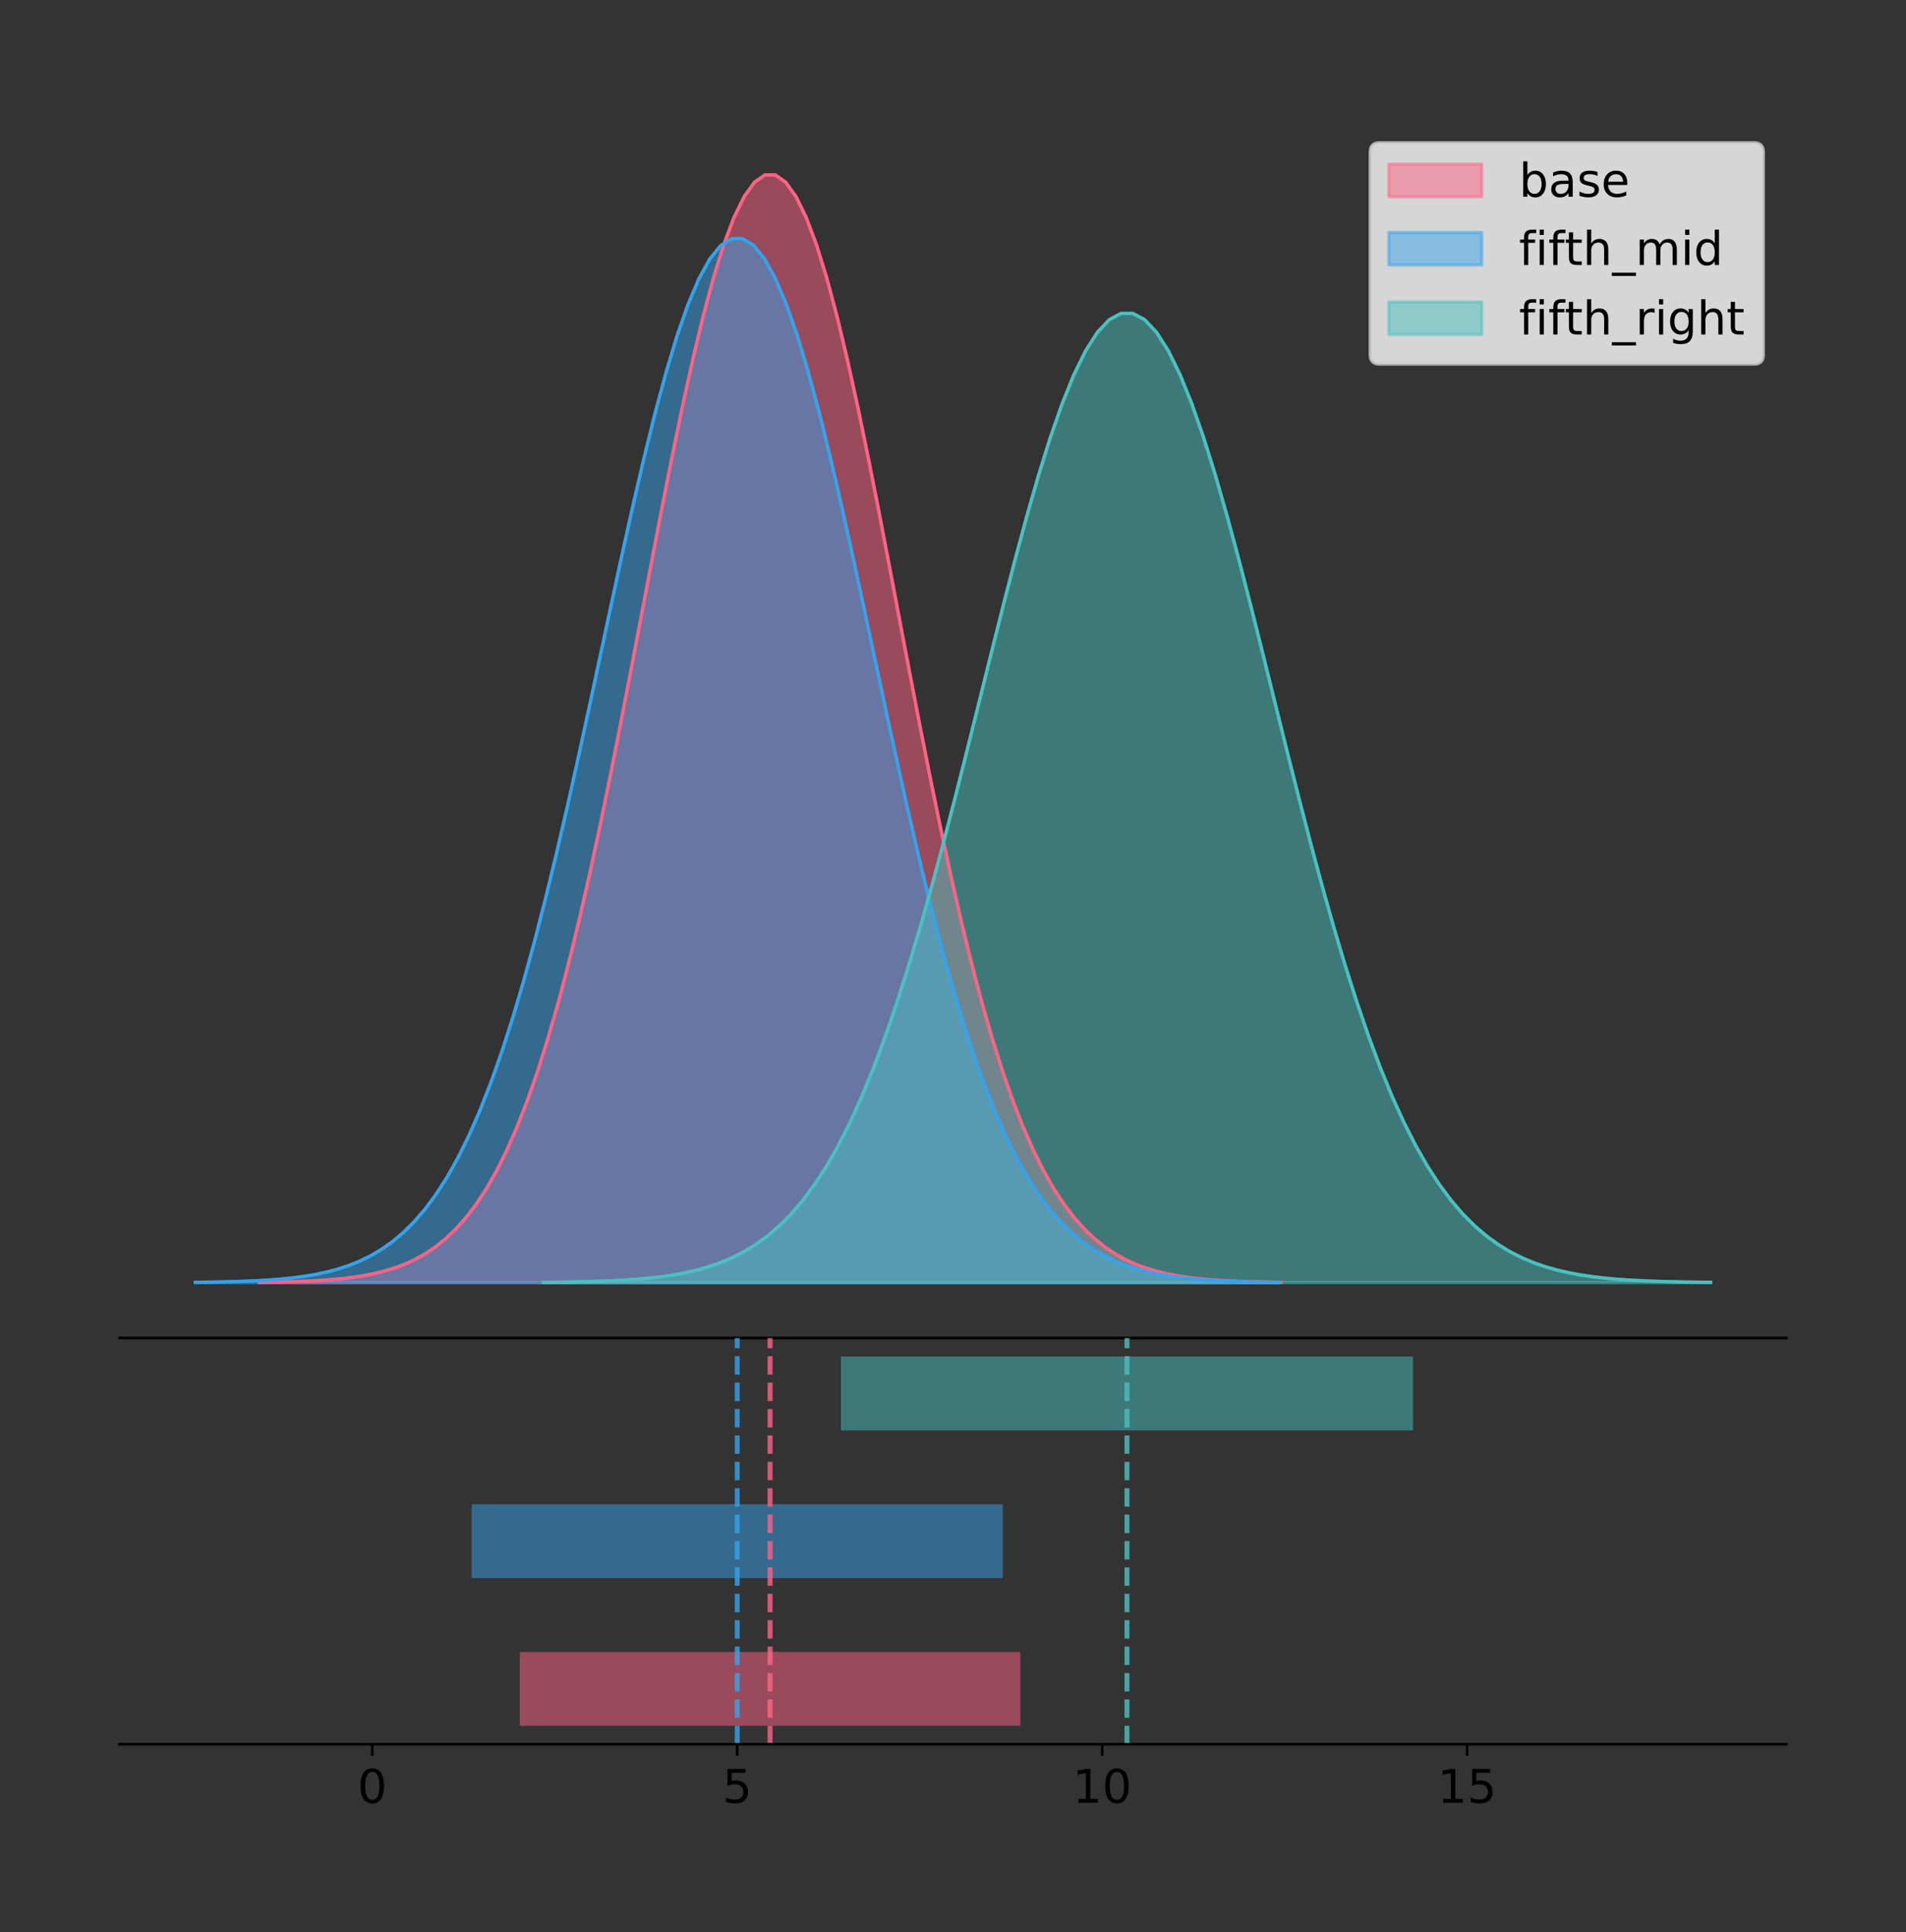 <?xml version="1.0" encoding="utf-8" standalone="no"?>
<!DOCTYPE svg PUBLIC "-//W3C//DTD SVG 1.1//EN"
  "http://www.w3.org/Graphics/SVG/1.1/DTD/svg11.dtd">
<!-- Created with matplotlib (https://matplotlib.org/) -->
<svg height="581.789pt" version="1.1" viewBox="0 0 574.2 581.789" width="574.2pt" xmlns="http://www.w3.org/2000/svg" xmlns:xlink="http://www.w3.org/1999/xlink">
 <rect x="0" y="0" width="574.2" height="581.789" fill="#333333" stroke="none"/>
 <defs>
  <style type="text/css">
*{stroke-linecap:butt;stroke-linejoin:round;}
  </style>
 </defs>
 <g id="figure_1">
  <g id="patch_1">
   <path d="M 0 581.789 
L 574.2 581.789 
L 574.2 0 
L 0 0 
z
" style="fill:none;"/>
  </g>
  <g id="axes_1">
   <g id="patch_2">
    <path d="M 36 402.93 
L 538.2 402.93 
L 538.2 36 
L 36 36 
z
" style="fill:none;"/>
   </g>
   <g id="PolyCollection_1">
    <defs>
     <path d="M 78.115 -195.538 
L 78.115 -195.65 
L 81.224 -195.692 
L 84.333 -195.749 
L 87.441 -195.825 
L 90.55 -195.925 
L 93.658 -196.058 
L 96.767 -196.23 
L 99.876 -196.455 
L 102.984 -196.744 
L 106.093 -197.115 
L 109.201 -197.585 
L 112.31 -198.179 
L 115.419 -198.923 
L 118.527 -199.848 
L 121.636 -200.99 
L 124.744 -202.39 
L 127.853 -204.093 
L 130.962 -206.151 
L 134.07 -208.617 
L 137.179 -211.552 
L 140.287 -215.017 
L 143.396 -219.078 
L 146.505 -223.801 
L 149.613 -229.25 
L 152.722 -235.488 
L 155.83 -242.572 
L 158.939 -250.552 
L 162.048 -259.468 
L 165.156 -269.344 
L 168.265 -280.192 
L 171.373 -292.002 
L 174.482 -304.744 
L 177.591 -318.365 
L 180.699 -332.786 
L 183.808 -347.901 
L 186.916 -363.58 
L 190.025 -379.667 
L 193.134 -395.98 
L 196.242 -412.318 
L 199.351 -428.462 
L 202.459 -444.18 
L 205.568 -459.23 
L 208.676 -473.372 
L 211.785 -486.366 
L 214.894 -497.987 
L 218.002 -508.025 
L 221.111 -516.294 
L 224.219 -522.64 
L 227.328 -526.94 
L 230.437 -529.111 
L 233.545 -529.111 
L 236.654 -526.94 
L 239.762 -522.64 
L 242.871 -516.294 
L 245.98 -508.025 
L 249.088 -497.987 
L 252.197 -486.366 
L 255.305 -473.372 
L 258.414 -459.23 
L 261.523 -444.18 
L 264.631 -428.462 
L 267.74 -412.318 
L 270.848 -395.98 
L 273.957 -379.667 
L 277.066 -363.58 
L 280.174 -347.901 
L 283.283 -332.786 
L 286.391 -318.365 
L 289.5 -304.744 
L 292.609 -292.002 
L 295.717 -280.192 
L 298.826 -269.344 
L 301.934 -259.468 
L 305.043 -250.552 
L 308.152 -242.572 
L 311.26 -235.488 
L 314.369 -229.25 
L 317.477 -223.801 
L 320.586 -219.078 
L 323.694 -215.017 
L 326.803 -211.552 
L 329.912 -208.617 
L 333.02 -206.151 
L 336.129 -204.093 
L 339.237 -202.39 
L 342.346 -200.99 
L 345.455 -199.848 
L 348.563 -198.923 
L 351.672 -198.179 
L 354.78 -197.585 
L 357.889 -197.115 
L 360.998 -196.744 
L 364.106 -196.455 
L 367.215 -196.23 
L 370.323 -196.058 
L 373.432 -195.925 
L 376.541 -195.825 
L 379.649 -195.749 
L 382.758 -195.692 
L 385.866 -195.65 
L 385.866 -195.538 
L 385.866 -195.538 
L 382.758 -195.538 
L 379.649 -195.538 
L 376.541 -195.538 
L 373.432 -195.538 
L 370.323 -195.538 
L 367.215 -195.538 
L 364.106 -195.538 
L 360.998 -195.538 
L 357.889 -195.538 
L 354.78 -195.538 
L 351.672 -195.538 
L 348.563 -195.538 
L 345.455 -195.538 
L 342.346 -195.538 
L 339.237 -195.538 
L 336.129 -195.538 
L 333.02 -195.538 
L 329.912 -195.538 
L 326.803 -195.538 
L 323.694 -195.538 
L 320.586 -195.538 
L 317.477 -195.538 
L 314.369 -195.538 
L 311.26 -195.538 
L 308.152 -195.538 
L 305.043 -195.538 
L 301.934 -195.538 
L 298.826 -195.538 
L 295.717 -195.538 
L 292.609 -195.538 
L 289.5 -195.538 
L 286.391 -195.538 
L 283.283 -195.538 
L 280.174 -195.538 
L 277.066 -195.538 
L 273.957 -195.538 
L 270.848 -195.538 
L 267.74 -195.538 
L 264.631 -195.538 
L 261.523 -195.538 
L 258.414 -195.538 
L 255.305 -195.538 
L 252.197 -195.538 
L 249.088 -195.538 
L 245.98 -195.538 
L 242.871 -195.538 
L 239.762 -195.538 
L 236.654 -195.538 
L 233.545 -195.538 
L 230.437 -195.538 
L 227.328 -195.538 
L 224.219 -195.538 
L 221.111 -195.538 
L 218.002 -195.538 
L 214.894 -195.538 
L 211.785 -195.538 
L 208.676 -195.538 
L 205.568 -195.538 
L 202.459 -195.538 
L 199.351 -195.538 
L 196.242 -195.538 
L 193.134 -195.538 
L 190.025 -195.538 
L 186.916 -195.538 
L 183.808 -195.538 
L 180.699 -195.538 
L 177.591 -195.538 
L 174.482 -195.538 
L 171.373 -195.538 
L 168.265 -195.538 
L 165.156 -195.538 
L 162.048 -195.538 
L 158.939 -195.538 
L 155.83 -195.538 
L 152.722 -195.538 
L 149.613 -195.538 
L 146.505 -195.538 
L 143.396 -195.538 
L 140.287 -195.538 
L 137.179 -195.538 
L 134.07 -195.538 
L 130.962 -195.538 
L 127.853 -195.538 
L 124.744 -195.538 
L 121.636 -195.538 
L 118.527 -195.538 
L 115.419 -195.538 
L 112.31 -195.538 
L 109.201 -195.538 
L 106.093 -195.538 
L 102.984 -195.538 
L 99.876 -195.538 
L 96.767 -195.538 
L 93.658 -195.538 
L 90.55 -195.538 
L 87.441 -195.538 
L 84.333 -195.538 
L 81.224 -195.538 
L 78.115 -195.538 
z
" id="mdc4e6d0e5c" style="stroke:#ff6384;stroke-opacity:0.5;"/>
    </defs>
    <g clip-path="url(#p36a04dc9bb)">
     <use style="fill:#ff6384;fill-opacity:0.5;stroke:#ff6384;stroke-opacity:0.5;" x="0" xlink:href="#mdc4e6d0e5c" y="581.789"/>
    </g>
   </g>
   <g id="PolyCollection_2">
    <defs>
     <path d="M 58.827 -195.538 
L 58.827 -195.644 
L 62.126 -195.683 
L 65.424 -195.737 
L 68.722 -195.808 
L 72.021 -195.903 
L 75.319 -196.028 
L 78.617 -196.191 
L 81.916 -196.402 
L 85.214 -196.675 
L 88.513 -197.024 
L 91.811 -197.467 
L 95.109 -198.027 
L 98.408 -198.728 
L 101.706 -199.6 
L 105.004 -200.676 
L 108.303 -201.996 
L 111.601 -203.601 
L 114.899 -205.54 
L 118.198 -207.865 
L 121.496 -210.63 
L 124.795 -213.896 
L 128.093 -217.724 
L 131.391 -222.175 
L 134.69 -227.31 
L 137.988 -233.189 
L 141.286 -239.866 
L 144.585 -247.387 
L 147.883 -255.79 
L 151.181 -265.098 
L 154.48 -275.321 
L 157.778 -286.452 
L 161.077 -298.461 
L 164.375 -311.298 
L 167.673 -324.889 
L 170.972 -339.135 
L 174.27 -353.912 
L 177.568 -369.073 
L 180.867 -384.448 
L 184.165 -399.846 
L 187.464 -415.061 
L 190.762 -429.874 
L 194.06 -444.059 
L 197.359 -457.387 
L 200.657 -469.633 
L 203.955 -480.585 
L 207.254 -490.046 
L 210.552 -497.84 
L 213.85 -503.82 
L 217.149 -507.873 
L 220.447 -509.919 
L 223.746 -509.919 
L 227.044 -507.873 
L 230.342 -503.82 
L 233.641 -497.84 
L 236.939 -490.046 
L 240.237 -480.585 
L 243.536 -469.633 
L 246.834 -457.387 
L 250.132 -444.059 
L 253.431 -429.874 
L 256.729 -415.061 
L 260.028 -399.846 
L 263.326 -384.448 
L 266.624 -369.073 
L 269.923 -353.912 
L 273.221 -339.135 
L 276.519 -324.889 
L 279.818 -311.298 
L 283.116 -298.461 
L 286.414 -286.452 
L 289.713 -275.321 
L 293.011 -265.098 
L 296.31 -255.79 
L 299.608 -247.387 
L 302.906 -239.866 
L 306.205 -233.189 
L 309.503 -227.31 
L 312.801 -222.175 
L 316.1 -217.724 
L 319.398 -213.896 
L 322.696 -210.63 
L 325.995 -207.865 
L 329.293 -205.54 
L 332.592 -203.601 
L 335.89 -201.996 
L 339.188 -200.676 
L 342.487 -199.6 
L 345.785 -198.728 
L 349.083 -198.027 
L 352.382 -197.467 
L 355.68 -197.024 
L 358.978 -196.675 
L 362.277 -196.402 
L 365.575 -196.191 
L 368.874 -196.028 
L 372.172 -195.903 
L 375.47 -195.808 
L 378.769 -195.737 
L 382.067 -195.683 
L 385.365 -195.644 
L 385.365 -195.538 
L 385.365 -195.538 
L 382.067 -195.538 
L 378.769 -195.538 
L 375.47 -195.538 
L 372.172 -195.538 
L 368.874 -195.538 
L 365.575 -195.538 
L 362.277 -195.538 
L 358.978 -195.538 
L 355.68 -195.538 
L 352.382 -195.538 
L 349.083 -195.538 
L 345.785 -195.538 
L 342.487 -195.538 
L 339.188 -195.538 
L 335.89 -195.538 
L 332.592 -195.538 
L 329.293 -195.538 
L 325.995 -195.538 
L 322.696 -195.538 
L 319.398 -195.538 
L 316.1 -195.538 
L 312.801 -195.538 
L 309.503 -195.538 
L 306.205 -195.538 
L 302.906 -195.538 
L 299.608 -195.538 
L 296.31 -195.538 
L 293.011 -195.538 
L 289.713 -195.538 
L 286.414 -195.538 
L 283.116 -195.538 
L 279.818 -195.538 
L 276.519 -195.538 
L 273.221 -195.538 
L 269.923 -195.538 
L 266.624 -195.538 
L 263.326 -195.538 
L 260.028 -195.538 
L 256.729 -195.538 
L 253.431 -195.538 
L 250.132 -195.538 
L 246.834 -195.538 
L 243.536 -195.538 
L 240.237 -195.538 
L 236.939 -195.538 
L 233.641 -195.538 
L 230.342 -195.538 
L 227.044 -195.538 
L 223.746 -195.538 
L 220.447 -195.538 
L 217.149 -195.538 
L 213.85 -195.538 
L 210.552 -195.538 
L 207.254 -195.538 
L 203.955 -195.538 
L 200.657 -195.538 
L 197.359 -195.538 
L 194.06 -195.538 
L 190.762 -195.538 
L 187.464 -195.538 
L 184.165 -195.538 
L 180.867 -195.538 
L 177.568 -195.538 
L 174.27 -195.538 
L 170.972 -195.538 
L 167.673 -195.538 
L 164.375 -195.538 
L 161.077 -195.538 
L 157.778 -195.538 
L 154.48 -195.538 
L 151.181 -195.538 
L 147.883 -195.538 
L 144.585 -195.538 
L 141.286 -195.538 
L 137.988 -195.538 
L 134.69 -195.538 
L 131.391 -195.538 
L 128.093 -195.538 
L 124.795 -195.538 
L 121.496 -195.538 
L 118.198 -195.538 
L 114.899 -195.538 
L 111.601 -195.538 
L 108.303 -195.538 
L 105.004 -195.538 
L 101.706 -195.538 
L 98.408 -195.538 
L 95.109 -195.538 
L 91.811 -195.538 
L 88.513 -195.538 
L 85.214 -195.538 
L 81.916 -195.538 
L 78.617 -195.538 
L 75.319 -195.538 
L 72.021 -195.538 
L 68.722 -195.538 
L 65.424 -195.538 
L 62.126 -195.538 
L 58.827 -195.538 
z
" id="m40ae48a1c2" style="stroke:#36a2eb;stroke-opacity:0.5;"/>
    </defs>
    <g clip-path="url(#p36a04dc9bb)">
     <use style="fill:#36a2eb;fill-opacity:0.5;stroke:#36a2eb;stroke-opacity:0.5;" x="0" xlink:href="#m40ae48a1c2" y="581.789"/>
    </g>
   </g>
   <g id="PolyCollection_3">
    <defs>
     <path d="M 163.652 -195.538 
L 163.652 -195.636 
L 167.204 -195.673 
L 170.757 -195.723 
L 174.31 -195.789 
L 177.863 -195.877 
L 181.415 -195.993 
L 184.968 -196.144 
L 188.521 -196.34 
L 192.074 -196.594 
L 195.626 -196.918 
L 199.179 -197.329 
L 202.732 -197.849 
L 206.285 -198.5 
L 209.837 -199.309 
L 213.39 -200.308 
L 216.943 -201.533 
L 220.495 -203.024 
L 224.048 -204.824 
L 227.601 -206.982 
L 231.154 -209.55 
L 234.706 -212.582 
L 238.259 -216.135 
L 241.812 -220.267 
L 245.365 -225.035 
L 248.917 -230.494 
L 252.47 -236.692 
L 256.023 -243.675 
L 259.576 -251.476 
L 263.128 -260.117 
L 266.681 -269.609 
L 270.234 -279.943 
L 273.787 -291.092 
L 277.339 -303.01 
L 280.892 -315.628 
L 284.445 -328.854 
L 287.998 -342.573 
L 291.55 -356.648 
L 295.103 -370.922 
L 298.656 -385.218 
L 302.208 -399.344 
L 305.761 -413.096 
L 309.314 -426.265 
L 312.867 -438.638 
L 316.419 -450.008 
L 319.972 -460.176 
L 323.525 -468.959 
L 327.078 -476.195 
L 330.63 -481.747 
L 334.183 -485.51 
L 337.736 -487.409 
L 341.289 -487.409 
L 344.841 -485.51 
L 348.394 -481.747 
L 351.947 -476.195 
L 355.5 -468.959 
L 359.052 -460.176 
L 362.605 -450.008 
L 366.158 -438.638 
L 369.71 -426.265 
L 373.263 -413.096 
L 376.816 -399.344 
L 380.369 -385.218 
L 383.921 -370.922 
L 387.474 -356.648 
L 391.027 -342.573 
L 394.58 -328.854 
L 398.132 -315.628 
L 401.685 -303.01 
L 405.238 -291.092 
L 408.791 -279.943 
L 412.343 -269.609 
L 415.896 -260.117 
L 419.449 -251.476 
L 423.002 -243.675 
L 426.554 -236.692 
L 430.107 -230.494 
L 433.66 -225.035 
L 437.212 -220.267 
L 440.765 -216.135 
L 444.318 -212.582 
L 447.871 -209.55 
L 451.423 -206.982 
L 454.976 -204.824 
L 458.529 -203.024 
L 462.082 -201.533 
L 465.634 -200.308 
L 469.187 -199.309 
L 472.74 -198.5 
L 476.293 -197.849 
L 479.845 -197.329 
L 483.398 -196.918 
L 486.951 -196.594 
L 490.504 -196.34 
L 494.056 -196.144 
L 497.609 -195.993 
L 501.162 -195.877 
L 504.715 -195.789 
L 508.267 -195.723 
L 511.82 -195.673 
L 515.373 -195.636 
L 515.373 -195.538 
L 515.373 -195.538 
L 511.82 -195.538 
L 508.267 -195.538 
L 504.715 -195.538 
L 501.162 -195.538 
L 497.609 -195.538 
L 494.056 -195.538 
L 490.504 -195.538 
L 486.951 -195.538 
L 483.398 -195.538 
L 479.845 -195.538 
L 476.293 -195.538 
L 472.74 -195.538 
L 469.187 -195.538 
L 465.634 -195.538 
L 462.082 -195.538 
L 458.529 -195.538 
L 454.976 -195.538 
L 451.423 -195.538 
L 447.871 -195.538 
L 444.318 -195.538 
L 440.765 -195.538 
L 437.212 -195.538 
L 433.66 -195.538 
L 430.107 -195.538 
L 426.554 -195.538 
L 423.002 -195.538 
L 419.449 -195.538 
L 415.896 -195.538 
L 412.343 -195.538 
L 408.791 -195.538 
L 405.238 -195.538 
L 401.685 -195.538 
L 398.132 -195.538 
L 394.58 -195.538 
L 391.027 -195.538 
L 387.474 -195.538 
L 383.921 -195.538 
L 380.369 -195.538 
L 376.816 -195.538 
L 373.263 -195.538 
L 369.71 -195.538 
L 366.158 -195.538 
L 362.605 -195.538 
L 359.052 -195.538 
L 355.5 -195.538 
L 351.947 -195.538 
L 348.394 -195.538 
L 344.841 -195.538 
L 341.289 -195.538 
L 337.736 -195.538 
L 334.183 -195.538 
L 330.63 -195.538 
L 327.078 -195.538 
L 323.525 -195.538 
L 319.972 -195.538 
L 316.419 -195.538 
L 312.867 -195.538 
L 309.314 -195.538 
L 305.761 -195.538 
L 302.208 -195.538 
L 298.656 -195.538 
L 295.103 -195.538 
L 291.55 -195.538 
L 287.998 -195.538 
L 284.445 -195.538 
L 280.892 -195.538 
L 277.339 -195.538 
L 273.787 -195.538 
L 270.234 -195.538 
L 266.681 -195.538 
L 263.128 -195.538 
L 259.576 -195.538 
L 256.023 -195.538 
L 252.47 -195.538 
L 248.917 -195.538 
L 245.365 -195.538 
L 241.812 -195.538 
L 238.259 -195.538 
L 234.706 -195.538 
L 231.154 -195.538 
L 227.601 -195.538 
L 224.048 -195.538 
L 220.495 -195.538 
L 216.943 -195.538 
L 213.39 -195.538 
L 209.837 -195.538 
L 206.285 -195.538 
L 202.732 -195.538 
L 199.179 -195.538 
L 195.626 -195.538 
L 192.074 -195.538 
L 188.521 -195.538 
L 184.968 -195.538 
L 181.415 -195.538 
L 177.863 -195.538 
L 174.31 -195.538 
L 170.757 -195.538 
L 167.204 -195.538 
L 163.652 -195.538 
z
" id="mfa961b3d55" style="stroke:#4bc0c0;stroke-opacity:0.5;"/>
    </defs>
    <g clip-path="url(#p36a04dc9bb)">
     <use style="fill:#4bc0c0;fill-opacity:0.5;stroke:#4bc0c0;stroke-opacity:0.5;" x="0" xlink:href="#mfa961b3d55" y="581.789"/>
    </g>
   </g>
   <g id="line2d_1">
    <path clip-path="url(#p36a04dc9bb)" d="M 78.115 386.139 
L 81.224 386.097 
L 84.333 386.04 
L 87.441 385.965 
L 90.55 385.864 
L 93.658 385.732 
L 96.767 385.559 
L 99.876 385.334 
L 102.984 385.045 
L 106.093 384.675 
L 109.201 384.204 
L 112.31 383.61 
L 115.419 382.867 
L 118.527 381.941 
L 121.636 380.799 
L 124.744 379.399 
L 127.853 377.696 
L 130.962 375.639 
L 134.07 373.172 
L 137.179 370.238 
L 140.287 366.772 
L 143.396 362.711 
L 146.505 357.989 
L 149.613 352.539 
L 152.722 346.301 
L 155.83 339.217 
L 158.939 331.237 
L 162.048 322.322 
L 165.156 312.445 
L 168.265 301.597 
L 171.373 289.787 
L 174.482 277.045 
L 177.591 263.424 
L 180.699 249.004 
L 183.808 233.888 
L 186.916 218.209 
L 190.025 202.123 
L 193.134 185.809 
L 196.242 169.471 
L 199.351 153.327 
L 202.459 137.61 
L 205.568 122.559 
L 208.676 108.418 
L 211.785 95.423 
L 214.894 83.803 
L 218.002 73.765 
L 221.111 65.495 
L 224.219 59.15 
L 227.328 54.85 
L 230.437 52.679 
L 233.545 52.679 
L 236.654 54.85 
L 239.762 59.15 
L 242.871 65.495 
L 245.98 73.765 
L 249.088 83.803 
L 252.197 95.423 
L 255.305 108.418 
L 258.414 122.559 
L 261.523 137.61 
L 264.631 153.327 
L 267.74 169.471 
L 270.848 185.809 
L 273.957 202.123 
L 277.066 218.209 
L 280.174 233.888 
L 283.283 249.004 
L 286.391 263.424 
L 289.5 277.045 
L 292.609 289.787 
L 295.717 301.597 
L 298.826 312.445 
L 301.934 322.322 
L 305.043 331.237 
L 308.152 339.217 
L 311.26 346.301 
L 314.369 352.539 
L 317.477 357.989 
L 320.586 362.711 
L 323.694 366.772 
L 326.803 370.238 
L 329.912 373.172 
L 333.02 375.639 
L 336.129 377.696 
L 339.237 379.399 
L 342.346 380.799 
L 345.455 381.941 
L 348.563 382.867 
L 351.672 383.61 
L 354.78 384.204 
L 357.889 384.675 
L 360.998 385.045 
L 364.106 385.334 
L 367.215 385.559 
L 370.323 385.732 
L 373.432 385.864 
L 376.541 385.965 
L 379.649 386.04 
L 382.758 386.097 
L 385.866 386.139 
" style="fill:none;stroke:#ff6384;stroke-linecap:square;"/>
   </g>
   <g id="line2d_2">
    <path clip-path="url(#p36a04dc9bb)" d="M 58.827 386.146 
L 62.126 386.106 
L 65.424 386.053 
L 68.722 385.981 
L 72.021 385.886 
L 75.319 385.762 
L 78.617 385.599 
L 81.916 385.387 
L 85.214 385.114 
L 88.513 384.765 
L 91.811 384.322 
L 95.109 383.762 
L 98.408 383.061 
L 101.706 382.189 
L 105.004 381.113 
L 108.303 379.794 
L 111.601 378.188 
L 114.899 376.249 
L 118.198 373.925 
L 121.496 371.159 
L 124.795 367.893 
L 128.093 364.066 
L 131.391 359.615 
L 134.69 354.479 
L 137.988 348.6 
L 141.286 341.923 
L 144.585 334.402 
L 147.883 326 
L 151.181 316.692 
L 154.48 306.468 
L 157.778 295.337 
L 161.077 283.328 
L 164.375 270.491 
L 167.673 256.9 
L 170.972 242.654 
L 174.27 227.877 
L 177.568 212.716 
L 180.867 197.342 
L 184.165 181.943 
L 187.464 166.728 
L 190.762 151.915 
L 194.06 137.73 
L 197.359 124.403 
L 200.657 112.156 
L 203.955 101.204 
L 207.254 91.744 
L 210.552 83.95 
L 213.85 77.969 
L 217.149 73.917 
L 220.447 71.871 
L 223.746 71.871 
L 227.044 73.917 
L 230.342 77.969 
L 233.641 83.95 
L 236.939 91.744 
L 240.237 101.204 
L 243.536 112.156 
L 246.834 124.403 
L 250.132 137.73 
L 253.431 151.915 
L 256.729 166.728 
L 260.028 181.943 
L 263.326 197.342 
L 266.624 212.716 
L 269.923 227.877 
L 273.221 242.654 
L 276.519 256.9 
L 279.818 270.491 
L 283.116 283.328 
L 286.414 295.337 
L 289.713 306.468 
L 293.011 316.692 
L 296.31 326 
L 299.608 334.402 
L 302.906 341.923 
L 306.205 348.6 
L 309.503 354.479 
L 312.801 359.615 
L 316.1 364.066 
L 319.398 367.893 
L 322.696 371.159 
L 325.995 373.925 
L 329.293 376.249 
L 332.592 378.188 
L 335.89 379.794 
L 339.188 381.113 
L 342.487 382.189 
L 345.785 383.061 
L 349.083 383.762 
L 352.382 384.322 
L 355.68 384.765 
L 358.978 385.114 
L 362.277 385.387 
L 365.575 385.599 
L 368.874 385.762 
L 372.172 385.886 
L 375.47 385.981 
L 378.769 386.053 
L 382.067 386.106 
L 385.365 386.146 
" style="fill:none;stroke:#36a2eb;stroke-linecap:square;"/>
   </g>
   <g id="line2d_3">
    <path clip-path="url(#p36a04dc9bb)" d="M 163.652 386.153 
L 167.204 386.116 
L 170.757 386.067 
L 174.31 386 
L 177.863 385.913 
L 181.415 385.797 
L 184.968 385.645 
L 188.521 385.449 
L 192.074 385.196 
L 195.626 384.872 
L 199.179 384.46 
L 202.732 383.94 
L 206.285 383.29 
L 209.837 382.48 
L 213.39 381.481 
L 216.943 380.256 
L 220.495 378.766 
L 224.048 376.965 
L 227.601 374.807 
L 231.154 372.24 
L 234.706 369.208 
L 238.259 365.654 
L 241.812 361.522 
L 245.365 356.754 
L 248.917 351.296 
L 252.47 345.097 
L 256.023 338.115 
L 259.576 330.314 
L 263.128 321.672 
L 266.681 312.18 
L 270.234 301.847 
L 273.787 290.697 
L 277.339 278.779 
L 280.892 266.161 
L 284.445 252.936 
L 287.998 239.217 
L 291.55 225.141 
L 295.103 210.867 
L 298.656 196.572 
L 302.208 182.446 
L 305.761 168.693 
L 309.314 155.524 
L 312.867 143.151 
L 316.419 131.781 
L 319.972 121.613 
L 323.525 112.83 
L 327.078 105.594 
L 330.63 100.042 
L 334.183 96.28 
L 337.736 94.38 
L 341.289 94.38 
L 344.841 96.28 
L 348.394 100.042 
L 351.947 105.594 
L 355.5 112.83 
L 359.052 121.613 
L 362.605 131.781 
L 366.158 143.151 
L 369.71 155.524 
L 373.263 168.693 
L 376.816 182.446 
L 380.369 196.572 
L 383.921 210.867 
L 387.474 225.141 
L 391.027 239.217 
L 394.58 252.936 
L 398.132 266.161 
L 401.685 278.779 
L 405.238 290.697 
L 408.791 301.847 
L 412.343 312.18 
L 415.896 321.672 
L 419.449 330.314 
L 423.002 338.115 
L 426.554 345.097 
L 430.107 351.296 
L 433.66 356.754 
L 437.212 361.522 
L 440.765 365.654 
L 444.318 369.208 
L 447.871 372.24 
L 451.423 374.807 
L 454.976 376.965 
L 458.529 378.766 
L 462.082 380.256 
L 465.634 381.481 
L 469.187 382.48 
L 472.74 383.29 
L 476.293 383.94 
L 479.845 384.46 
L 483.398 384.872 
L 486.951 385.196 
L 490.504 385.449 
L 494.056 385.645 
L 497.609 385.797 
L 501.162 385.913 
L 504.715 386 
L 508.267 386.067 
L 511.82 386.116 
L 515.373 386.153 
" style="fill:none;stroke:#4bc0c0;stroke-linecap:square;"/>
   </g>
   <g id="patch_3">
    <path d="M 36 402.93 
L 538.2 402.93 
" style="fill:none;stroke:#000000;stroke-linecap:square;stroke-linejoin:miter;stroke-width:0.8;"/>
   </g>
   <g id="legend_1">
    <g id="patch_4">
     <path d="M 415.602 109.627 
L 528.4 109.627 
Q 531.2 109.627 531.2 106.827 
L 531.2 45.8 
Q 531.2 43 528.4 43 
L 415.602 43 
Q 412.802 43 412.802 45.8 
L 412.802 106.827 
Q 412.802 109.627 415.602 109.627 
z
" style="fill:#ffffff;opacity:0.8;stroke:#cccccc;stroke-linejoin:miter;"/>
    </g>
    <g id="patch_5">
     <path d="M 418.402 59.238 
L 446.402 59.238 
L 446.402 49.438 
L 418.402 49.438 
z
" style="fill:#ff6384;opacity:0.5;stroke:#ff6384;stroke-linejoin:miter;"/>
    </g>
    <g id="text_1">
     <!-- base -->
     <defs>
      <path d="M 48.688 27.297 
Q 48.688 37.203 44.609 42.844 
Q 40.531 48.484 33.406 48.484 
Q 26.266 48.484 22.188 42.844 
Q 18.109 37.203 18.109 27.297 
Q 18.109 17.391 22.188 11.75 
Q 26.266 6.109 33.406 6.109 
Q 40.531 6.109 44.609 11.75 
Q 48.688 17.391 48.688 27.297 
z
M 18.109 46.391 
Q 20.953 51.266 25.266 53.625 
Q 29.594 56 35.594 56 
Q 45.562 56 51.781 48.094 
Q 58.016 40.188 58.016 27.297 
Q 58.016 14.406 51.781 6.484 
Q 45.562 -1.422 35.594 -1.422 
Q 29.594 -1.422 25.266 0.953 
Q 20.953 3.328 18.109 8.203 
L 18.109 0 
L 9.078 0 
L 9.078 75.984 
L 18.109 75.984 
z
" id="DejaVuSans-98"/>
      <path d="M 34.281 27.484 
Q 23.391 27.484 19.188 25 
Q 14.984 22.516 14.984 16.5 
Q 14.984 11.719 18.141 8.906 
Q 21.297 6.109 26.703 6.109 
Q 34.188 6.109 38.703 11.406 
Q 43.219 16.703 43.219 25.484 
L 43.219 27.484 
z
M 52.203 31.203 
L 52.203 0 
L 43.219 0 
L 43.219 8.297 
Q 40.141 3.328 35.547 0.953 
Q 30.953 -1.422 24.312 -1.422 
Q 15.922 -1.422 10.953 3.297 
Q 6 8.016 6 15.922 
Q 6 25.141 12.172 29.828 
Q 18.359 34.516 30.609 34.516 
L 43.219 34.516 
L 43.219 35.406 
Q 43.219 41.609 39.141 45 
Q 35.062 48.391 27.688 48.391 
Q 23 48.391 18.547 47.266 
Q 14.109 46.141 10.016 43.891 
L 10.016 52.203 
Q 14.938 54.109 19.578 55.047 
Q 24.219 56 28.609 56 
Q 40.484 56 46.344 49.844 
Q 52.203 43.703 52.203 31.203 
z
" id="DejaVuSans-97"/>
      <path d="M 44.281 53.078 
L 44.281 44.578 
Q 40.484 46.531 36.375 47.5 
Q 32.281 48.484 27.875 48.484 
Q 21.188 48.484 17.844 46.438 
Q 14.5 44.391 14.5 40.281 
Q 14.5 37.156 16.891 35.375 
Q 19.281 33.594 26.516 31.984 
L 29.594 31.297 
Q 39.156 29.25 43.188 25.516 
Q 47.219 21.781 47.219 15.094 
Q 47.219 7.469 41.188 3.016 
Q 35.156 -1.422 24.609 -1.422 
Q 20.219 -1.422 15.453 -0.562 
Q 10.688 0.297 5.422 2 
L 5.422 11.281 
Q 10.406 8.688 15.234 7.391 
Q 20.062 6.109 24.812 6.109 
Q 31.156 6.109 34.562 8.281 
Q 37.984 10.453 37.984 14.406 
Q 37.984 18.062 35.516 20.016 
Q 33.062 21.969 24.703 23.781 
L 21.578 24.516 
Q 13.234 26.266 9.516 29.906 
Q 5.812 33.547 5.812 39.891 
Q 5.812 47.609 11.281 51.797 
Q 16.75 56 26.812 56 
Q 31.781 56 36.172 55.266 
Q 40.578 54.547 44.281 53.078 
z
" id="DejaVuSans-115"/>
      <path d="M 56.203 29.594 
L 56.203 25.203 
L 14.891 25.203 
Q 15.484 15.922 20.484 11.062 
Q 25.484 6.203 34.422 6.203 
Q 39.594 6.203 44.453 7.469 
Q 49.312 8.734 54.109 11.281 
L 54.109 2.781 
Q 49.266 0.734 44.188 -0.344 
Q 39.109 -1.422 33.891 -1.422 
Q 20.797 -1.422 13.156 6.188 
Q 5.516 13.812 5.516 26.812 
Q 5.516 40.234 12.766 48.109 
Q 20.016 56 32.328 56 
Q 43.359 56 49.781 48.891 
Q 56.203 41.797 56.203 29.594 
z
M 47.219 32.234 
Q 47.125 39.594 43.094 43.984 
Q 39.062 48.391 32.422 48.391 
Q 24.906 48.391 20.391 44.141 
Q 15.875 39.891 15.188 32.172 
z
" id="DejaVuSans-101"/>
     </defs>
     <g transform="translate(457.602 59.238)scale(0.14 -0.14)">
      <use xlink:href="#DejaVuSans-98"/>
      <use x="63.477" xlink:href="#DejaVuSans-97"/>
      <use x="124.756" xlink:href="#DejaVuSans-115"/>
      <use x="176.855" xlink:href="#DejaVuSans-101"/>
     </g>
    </g>
    <g id="patch_6">
     <path d="M 418.402 79.787 
L 446.402 79.787 
L 446.402 69.987 
L 418.402 69.987 
z
" style="fill:#36a2eb;opacity:0.5;stroke:#36a2eb;stroke-linejoin:miter;"/>
    </g>
    <g id="text_2">
     <!-- fifth_mid -->
     <defs>
      <path d="M 37.109 75.984 
L 37.109 68.5 
L 28.516 68.5 
Q 23.688 68.5 21.797 66.547 
Q 19.922 64.594 19.922 59.516 
L 19.922 54.688 
L 34.719 54.688 
L 34.719 47.703 
L 19.922 47.703 
L 19.922 0 
L 10.891 0 
L 10.891 47.703 
L 2.297 47.703 
L 2.297 54.688 
L 10.891 54.688 
L 10.891 58.5 
Q 10.891 67.625 15.141 71.797 
Q 19.391 75.984 28.609 75.984 
z
" id="DejaVuSans-102"/>
      <path d="M 9.422 54.688 
L 18.406 54.688 
L 18.406 0 
L 9.422 0 
z
M 9.422 75.984 
L 18.406 75.984 
L 18.406 64.594 
L 9.422 64.594 
z
" id="DejaVuSans-105"/>
      <path d="M 18.312 70.219 
L 18.312 54.688 
L 36.812 54.688 
L 36.812 47.703 
L 18.312 47.703 
L 18.312 18.016 
Q 18.312 11.328 20.141 9.422 
Q 21.969 7.516 27.594 7.516 
L 36.812 7.516 
L 36.812 0 
L 27.594 0 
Q 17.188 0 13.234 3.875 
Q 9.281 7.766 9.281 18.016 
L 9.281 47.703 
L 2.688 47.703 
L 2.688 54.688 
L 9.281 54.688 
L 9.281 70.219 
z
" id="DejaVuSans-116"/>
      <path d="M 54.891 33.016 
L 54.891 0 
L 45.906 0 
L 45.906 32.719 
Q 45.906 40.484 42.875 44.328 
Q 39.844 48.188 33.797 48.188 
Q 26.516 48.188 22.312 43.547 
Q 18.109 38.922 18.109 30.906 
L 18.109 0 
L 9.078 0 
L 9.078 75.984 
L 18.109 75.984 
L 18.109 46.188 
Q 21.344 51.125 25.703 53.562 
Q 30.078 56 35.797 56 
Q 45.219 56 50.047 50.172 
Q 54.891 44.344 54.891 33.016 
z
" id="DejaVuSans-104"/>
      <path d="M 50.984 -16.609 
L 50.984 -23.578 
L -0.984 -23.578 
L -0.984 -16.609 
z
" id="DejaVuSans-95"/>
      <path d="M 52 44.188 
Q 55.375 50.25 60.062 53.125 
Q 64.75 56 71.094 56 
Q 79.641 56 84.281 50.016 
Q 88.922 44.047 88.922 33.016 
L 88.922 0 
L 79.891 0 
L 79.891 32.719 
Q 79.891 40.578 77.094 44.375 
Q 74.312 48.188 68.609 48.188 
Q 61.625 48.188 57.562 43.547 
Q 53.516 38.922 53.516 30.906 
L 53.516 0 
L 44.484 0 
L 44.484 32.719 
Q 44.484 40.625 41.703 44.406 
Q 38.922 48.188 33.109 48.188 
Q 26.219 48.188 22.156 43.531 
Q 18.109 38.875 18.109 30.906 
L 18.109 0 
L 9.078 0 
L 9.078 54.688 
L 18.109 54.688 
L 18.109 46.188 
Q 21.188 51.219 25.484 53.609 
Q 29.781 56 35.688 56 
Q 41.656 56 45.828 52.969 
Q 50 49.953 52 44.188 
z
" id="DejaVuSans-109"/>
      <path d="M 45.406 46.391 
L 45.406 75.984 
L 54.391 75.984 
L 54.391 0 
L 45.406 0 
L 45.406 8.203 
Q 42.578 3.328 38.25 0.953 
Q 33.938 -1.422 27.875 -1.422 
Q 17.969 -1.422 11.734 6.484 
Q 5.516 14.406 5.516 27.297 
Q 5.516 40.188 11.734 48.094 
Q 17.969 56 27.875 56 
Q 33.938 56 38.25 53.625 
Q 42.578 51.266 45.406 46.391 
z
M 14.797 27.297 
Q 14.797 17.391 18.875 11.75 
Q 22.953 6.109 30.078 6.109 
Q 37.203 6.109 41.297 11.75 
Q 45.406 17.391 45.406 27.297 
Q 45.406 37.203 41.297 42.844 
Q 37.203 48.484 30.078 48.484 
Q 22.953 48.484 18.875 42.844 
Q 14.797 37.203 14.797 27.297 
z
" id="DejaVuSans-100"/>
     </defs>
     <g transform="translate(457.602 79.787)scale(0.14 -0.14)">
      <use xlink:href="#DejaVuSans-102"/>
      <use x="35.205" xlink:href="#DejaVuSans-105"/>
      <use x="62.988" xlink:href="#DejaVuSans-102"/>
      <use x="98.178" xlink:href="#DejaVuSans-116"/>
      <use x="137.387" xlink:href="#DejaVuSans-104"/>
      <use x="200.766" xlink:href="#DejaVuSans-95"/>
      <use x="250.766" xlink:href="#DejaVuSans-109"/>
      <use x="348.178" xlink:href="#DejaVuSans-105"/>
      <use x="375.961" xlink:href="#DejaVuSans-100"/>
     </g>
    </g>
    <g id="patch_7">
     <path d="M 418.402 100.726 
L 446.402 100.726 
L 446.402 90.926 
L 418.402 90.926 
z
" style="fill:#4bc0c0;opacity:0.5;stroke:#4bc0c0;stroke-linejoin:miter;"/>
    </g>
    <g id="text_3">
     <!-- fifth_right -->
     <defs>
      <path d="M 41.109 46.297 
Q 39.594 47.172 37.812 47.578 
Q 36.031 48 33.891 48 
Q 26.266 48 22.188 43.047 
Q 18.109 38.094 18.109 28.812 
L 18.109 0 
L 9.078 0 
L 9.078 54.688 
L 18.109 54.688 
L 18.109 46.188 
Q 20.953 51.172 25.484 53.578 
Q 30.031 56 36.531 56 
Q 37.453 56 38.578 55.875 
Q 39.703 55.766 41.062 55.516 
z
" id="DejaVuSans-114"/>
      <path d="M 45.406 27.984 
Q 45.406 37.75 41.375 43.109 
Q 37.359 48.484 30.078 48.484 
Q 22.859 48.484 18.828 43.109 
Q 14.797 37.75 14.797 27.984 
Q 14.797 18.266 18.828 12.891 
Q 22.859 7.516 30.078 7.516 
Q 37.359 7.516 41.375 12.891 
Q 45.406 18.266 45.406 27.984 
z
M 54.391 6.781 
Q 54.391 -7.172 48.188 -13.984 
Q 42 -20.797 29.203 -20.797 
Q 24.469 -20.797 20.266 -20.094 
Q 16.062 -19.391 12.109 -17.922 
L 12.109 -9.188 
Q 16.062 -11.328 19.922 -12.344 
Q 23.781 -13.375 27.781 -13.375 
Q 36.625 -13.375 41.016 -8.766 
Q 45.406 -4.156 45.406 5.172 
L 45.406 9.625 
Q 42.625 4.781 38.281 2.391 
Q 33.938 0 27.875 0 
Q 17.828 0 11.672 7.656 
Q 5.516 15.328 5.516 27.984 
Q 5.516 40.672 11.672 48.328 
Q 17.828 56 27.875 56 
Q 33.938 56 38.281 53.609 
Q 42.625 51.219 45.406 46.391 
L 45.406 54.688 
L 54.391 54.688 
z
" id="DejaVuSans-103"/>
     </defs>
     <g transform="translate(457.602 100.726)scale(0.14 -0.14)">
      <use xlink:href="#DejaVuSans-102"/>
      <use x="35.205" xlink:href="#DejaVuSans-105"/>
      <use x="62.988" xlink:href="#DejaVuSans-102"/>
      <use x="98.178" xlink:href="#DejaVuSans-116"/>
      <use x="137.387" xlink:href="#DejaVuSans-104"/>
      <use x="200.766" xlink:href="#DejaVuSans-95"/>
      <use x="250.766" xlink:href="#DejaVuSans-114"/>
      <use x="291.879" xlink:href="#DejaVuSans-105"/>
      <use x="319.662" xlink:href="#DejaVuSans-103"/>
      <use x="383.139" xlink:href="#DejaVuSans-104"/>
      <use x="446.518" xlink:href="#DejaVuSans-116"/>
     </g>
    </g>
   </g>
  </g>
  <g id="axes_2">
   <g id="patch_8">
    <path d="M 36 525.24 
L 538.2 525.24 
L 538.2 402.93 
L 36 402.93 
z
" style="fill:none;"/>
   </g>
   <g id="patch_9">
    <path clip-path="url(#p568db9c80b)" d="M 156.592 519.68 
L 307.39 519.68 
L 307.39 497.442 
L 156.592 497.442 
z
" style="fill:#ff6384;opacity:0.5;"/>
   </g>
   <g id="patch_10">
    <path clip-path="url(#p568db9c80b)" d="M 142.095 475.204 
L 302.098 475.204 
L 302.098 452.966 
L 142.095 452.966 
z
" style="fill:#36a2eb;opacity:0.5;"/>
   </g>
   <g id="patch_11">
    <path clip-path="url(#p568db9c80b)" d="M 253.341 430.728 
L 425.684 430.728 
L 425.684 408.49 
L 253.341 408.49 
z
" style="fill:#4bc0c0;opacity:0.5;"/>
   </g>
   <g id="matplotlib.axis_1">
    <g id="xtick_1">
     <g id="line2d_4">
      <defs>
       <path d="M 0 0 
L 0 3.5 
" id="m265a012417" style="stroke:#000000;stroke-width:0.8;"/>
      </defs>
      <g>
       <use style="stroke:#000000;stroke-width:0.8;" x="112.156" xlink:href="#m265a012417" y="525.24"/>
      </g>
     </g>
     <g id="text_4">
      <!-- 0 -->
      <defs>
       <path d="M 31.781 66.406 
Q 24.172 66.406 20.328 58.906 
Q 16.5 51.422 16.5 36.375 
Q 16.5 21.391 20.328 13.891 
Q 24.172 6.391 31.781 6.391 
Q 39.453 6.391 43.281 13.891 
Q 47.125 21.391 47.125 36.375 
Q 47.125 51.422 43.281 58.906 
Q 39.453 66.406 31.781 66.406 
z
M 31.781 74.219 
Q 44.047 74.219 50.516 64.516 
Q 56.984 54.828 56.984 36.375 
Q 56.984 17.969 50.516 8.266 
Q 44.047 -1.422 31.781 -1.422 
Q 19.531 -1.422 13.062 8.266 
Q 6.594 17.969 6.594 36.375 
Q 6.594 54.828 13.062 64.516 
Q 19.531 74.219 31.781 74.219 
z
" id="DejaVuSans-48"/>
      </defs>
      <g transform="translate(107.703 542.878)scale(0.14 -0.14)">
       <use xlink:href="#DejaVuSans-48"/>
      </g>
     </g>
    </g>
    <g id="xtick_2">
     <g id="line2d_5">
      <g>
       <use style="stroke:#000000;stroke-width:0.8;" x="222.096" xlink:href="#m265a012417" y="525.24"/>
      </g>
     </g>
     <g id="text_5">
      <!-- 5 -->
      <defs>
       <path d="M 10.797 72.906 
L 49.516 72.906 
L 49.516 64.594 
L 19.828 64.594 
L 19.828 46.734 
Q 21.969 47.469 24.109 47.828 
Q 26.266 48.188 28.422 48.188 
Q 40.625 48.188 47.75 41.5 
Q 54.891 34.812 54.891 23.391 
Q 54.891 11.625 47.562 5.094 
Q 40.234 -1.422 26.906 -1.422 
Q 22.312 -1.422 17.547 -0.641 
Q 12.797 0.141 7.719 1.703 
L 7.719 11.625 
Q 12.109 9.234 16.797 8.062 
Q 21.484 6.891 26.703 6.891 
Q 35.156 6.891 40.078 11.328 
Q 45.016 15.766 45.016 23.391 
Q 45.016 31 40.078 35.438 
Q 35.156 39.891 26.703 39.891 
Q 22.75 39.891 18.812 39.016 
Q 14.891 38.141 10.797 36.281 
z
" id="DejaVuSans-53"/>
      </defs>
      <g transform="translate(217.643 542.878)scale(0.14 -0.14)">
       <use xlink:href="#DejaVuSans-53"/>
      </g>
     </g>
    </g>
    <g id="xtick_3">
     <g id="line2d_6">
      <g>
       <use style="stroke:#000000;stroke-width:0.8;" x="332.036" xlink:href="#m265a012417" y="525.24"/>
      </g>
     </g>
     <g id="text_6">
      <!-- 10 -->
      <defs>
       <path d="M 12.406 8.297 
L 28.516 8.297 
L 28.516 63.922 
L 10.984 60.406 
L 10.984 69.391 
L 28.422 72.906 
L 38.281 72.906 
L 38.281 8.297 
L 54.391 8.297 
L 54.391 0 
L 12.406 0 
z
" id="DejaVuSans-49"/>
      </defs>
      <g transform="translate(323.129 542.878)scale(0.14 -0.14)">
       <use xlink:href="#DejaVuSans-49"/>
       <use x="63.623" xlink:href="#DejaVuSans-48"/>
      </g>
     </g>
    </g>
    <g id="xtick_4">
     <g id="line2d_7">
      <g>
       <use style="stroke:#000000;stroke-width:0.8;" x="441.976" xlink:href="#m265a012417" y="525.24"/>
      </g>
     </g>
     <g id="text_7">
      <!-- 15 -->
      <g transform="translate(433.069 542.878)scale(0.14 -0.14)">
       <use xlink:href="#DejaVuSans-49"/>
       <use x="63.623" xlink:href="#DejaVuSans-53"/>
      </g>
     </g>
    </g>
   </g>
   <g id="line2d_8">
    <path clip-path="url(#p568db9c80b)" d="M 231.991 525.24 
L 231.991 402.93 
" style="fill:none;stroke:#ff6384;stroke-dasharray:5.55,2.4;stroke-dashoffset:0;stroke-opacity:0.8;stroke-width:1.5;"/>
   </g>
   <g id="line2d_9">
    <path clip-path="url(#p568db9c80b)" d="M 222.096 525.24 
L 222.096 402.93 
" style="fill:none;stroke:#36a2eb;stroke-dasharray:5.55,2.4;stroke-dashoffset:0;stroke-opacity:0.8;stroke-width:1.5;"/>
   </g>
   <g id="line2d_10">
    <path clip-path="url(#p568db9c80b)" d="M 339.512 525.24 
L 339.512 402.93 
" style="fill:none;stroke:#4bc0c0;stroke-dasharray:5.55,2.4;stroke-dashoffset:0;stroke-opacity:0.8;stroke-width:1.5;"/>
   </g>
   <g id="patch_12">
    <path d="M 36 525.24 
L 538.2 525.24 
" style="fill:none;stroke:#000000;stroke-linecap:square;stroke-linejoin:miter;stroke-width:0.8;"/>
   </g>
  </g>
 </g>
 <defs>
  <clipPath id="p36a04dc9bb">
   <rect height="366.93" width="502.2" x="36" y="36"/>
  </clipPath>
  <clipPath id="p568db9c80b">
   <rect height="122.31" width="502.2" x="36" y="402.93"/>
  </clipPath>
 </defs>
</svg>
